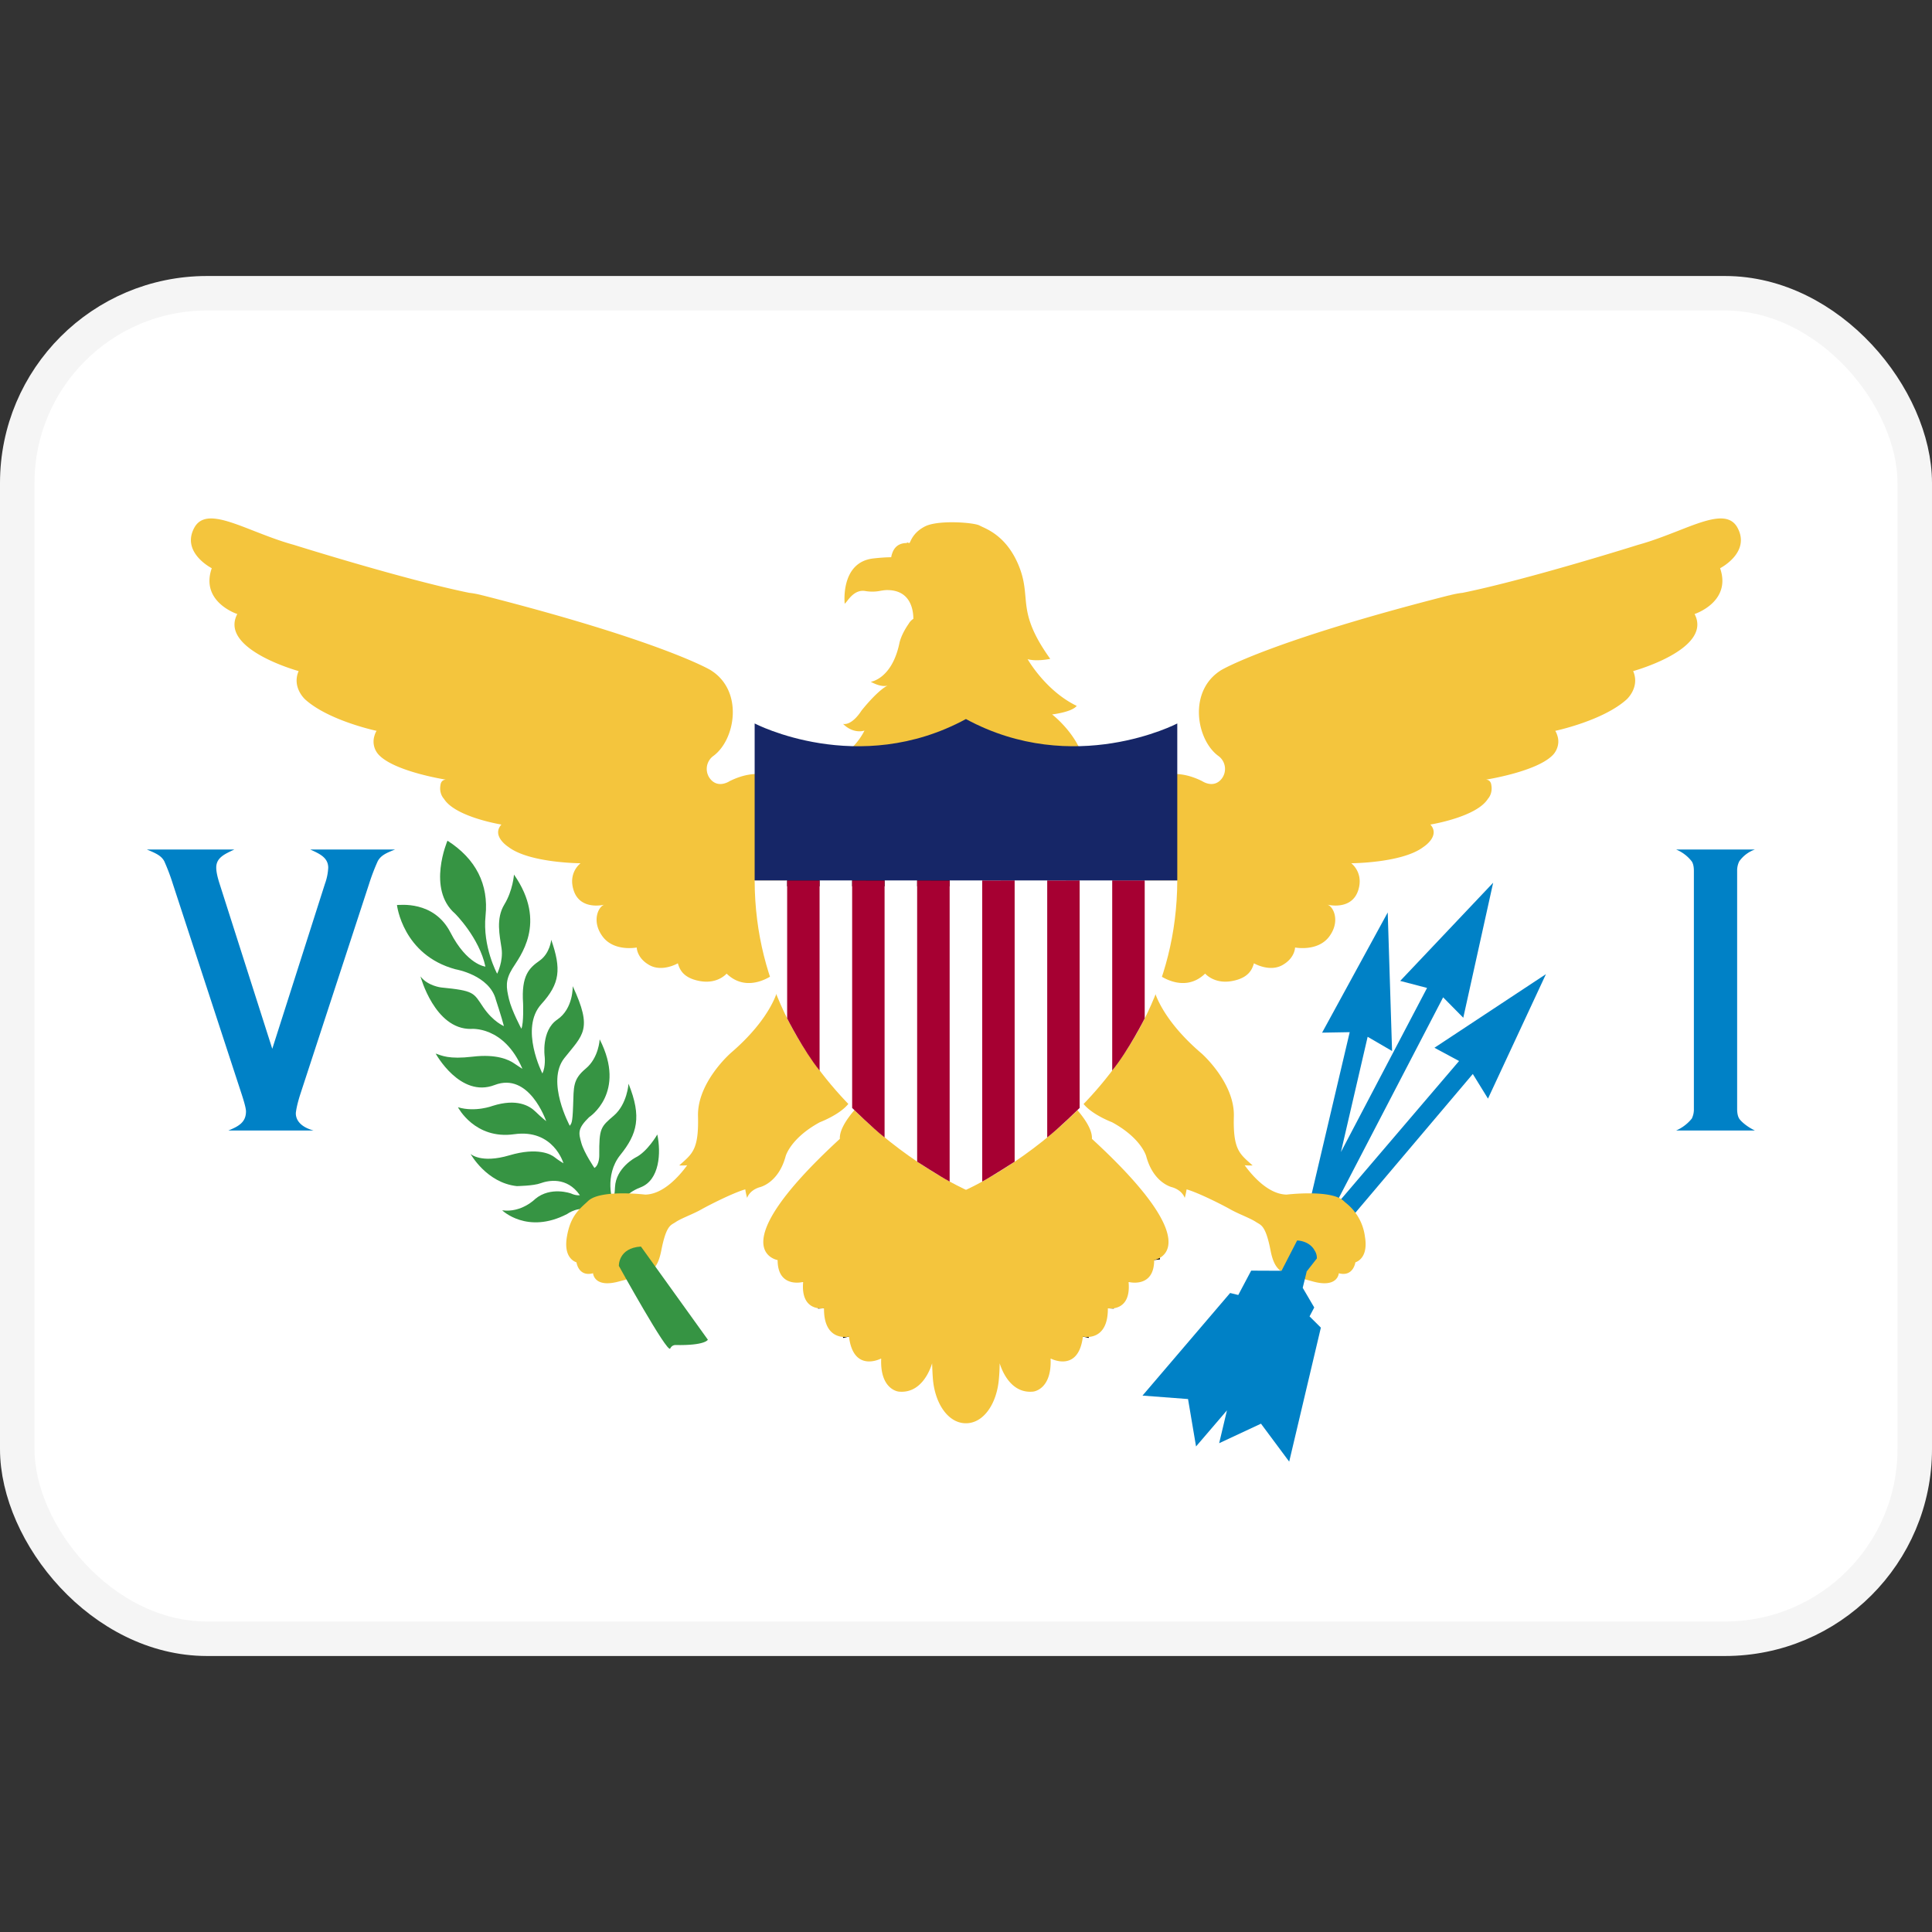 <svg xmlns="http://www.w3.org/2000/svg" fill="none" viewBox="0 0 28 28" focusable="false"><rect x="0" y="0" width="28" height="28" fill="#333333" stroke="none"/><rect width="27.5" height="19.5" x=".25" y="4.25" fill="#fff" stroke="#f5f5f5" stroke-width=".5" rx="2.75"/><path fill="#369443" d="M9.033 17.457s-.022-.145.253-.25c.274-.107.296-.502.24-.765 0 0-.143.25-.316.334 0 0-.284.148-.297.43 0 0-.002.103-.024.184-.011.043-.137-.354.1-.65.246-.305.315-.552.12-1.034 0 0-.018.292-.21.46-.193.166-.217.18-.214.578 0 0 .003.138-.07.183 0 0-.15-.219-.19-.363-.04-.145-.058-.206.113-.373 0 0 .548-.354.153-1.128 0 0-.012.267-.202.424-.189.158-.173.264-.183.537-.009.273-.027.254-.048.292 0 0-.348-.64-.08-.98.269-.34.418-.411.122-1.044 0 0 .013.324-.224.485-.236.16-.182.537-.182.537s.016.141-.033.244c0 0-.335-.654-.015-1.006.271-.299.29-.508.143-.932 0 0-.018.196-.168.302s-.268.212-.24.62c0 0 .011.286-.025.367 0 0-.14-.26-.18-.43-.04-.171-.055-.27.049-.441.103-.17.515-.659.024-1.363 0 0-.015.229-.14.434-.125.206-.067.45-.04.636.027.187-.064.367-.064.367s-.214-.392-.168-.842-.137-.82-.552-1.086c0 0-.302.7.11 1.057 0 0 .35.347.44.768 0 0-.266-.026-.507-.495s-.742-.395-.775-.398c0 0 .082.726.85.932 0 0 .492.083.584.443 0 0 .082.248.116.38 0 0-.156-.062-.3-.274-.143-.212-.125-.238-.61-.286 0 0-.195-.022-.299-.16 0 0 .205.767.73.761 0 0 .479-.051.747.578 0 0-.052-.032-.122-.08s-.247-.138-.598-.096c-.35.041-.449-.016-.537-.045 0 0 .354.649.854.456s.742.51.748.524c0 0-.067-.052-.156-.139-.088-.086-.272-.193-.62-.083 0 0-.25.096-.503.02 0 0 .244.472.815.391.57-.08.714.421.714.421s-.076-.045-.128-.087-.244-.15-.656-.028-.562-.02-.562-.02.23.418.669.466c0 0 .244-.003.347-.042.104-.038.379-.1.568.174 0 0-.052.01-.131-.026 0 0-.293-.106-.516.08 0 0-.198.203-.479.165 0 0 .363.353.94.054 0 0 .195-.141.339-.032.143.11.476-.106.476-.106"/><path fill="#f4c53d" fill-rule="evenodd" d="M15.605 10.23c-.072.092-.357.124-.357.124s.293.225.42.546c.126.322-3.395.002-3.395.002s.152-.109.256-.314c0 0-.156.057-.311-.097 0 0 .116.039.268-.193 0 0 .222-.284.38-.364-.016.007-.092.03-.246-.053 0 0 .306-.039.415-.56 0 0 .019-.115.135-.282a.2.2 0 0 1 .067-.07c0-.116-.032-.41-.366-.417-.04-.001-.073.004-.108.01a.6.6 0 0 1-.226.003c-.13-.02-.213.085-.261.147q-.021.027-.034.038s-.067-.598.41-.656q.147-.017.264-.018a.3.3 0 0 1 .018-.066c.047-.128.154-.14.21-.14l.001-.005.001-.004V7.86h.001l.029.011q.008 0 .02-.03c.023-.047.07-.14.21-.212.195-.098.714-.056.79-.013q.015.008.039.019c.113.052.375.172.536.579.066.168.078.298.09.428.02.23.041.462.36.907 0 0-.2.042-.328.004 0 0 .258.458.711.677M17.466 14.11c-.318.308-.696 0-.696 0l.089-.626c-.503-.272-.107-2.195-.107-2.195s.241-.181.671.032c0 0 .145.1.26-.01a.232.232 0 0 0-.028-.357c-.32-.237-.44-.95.05-1.246 0 0 .705-.419 3.29-1.078h.002l.01-.002s.092-.026.188-.036c.95-.193 2.546-.696 2.546-.696.204-.056.4-.133.578-.202.412-.162.731-.286.862-.046.195.36-.252.587-.252.587.17.489-.37.664-.37.664.268.51-.89.827-.89.827.102.236-.095.411-.095.411-.342.309-1.034.455-1.034.455.018.027.03.068.03.068.052.155-.054.27-.054.27-.22.251-.98.369-.98.369.073.004.077.077.077.077.024.128-.049.201-.049.201-.166.266-.834.373-.834.373.15.167-.101.325-.101.325-.305.233-1.046.236-1.046.236s.183.133.102.39c-.096.302-.448.21-.448.21.09.026.192.244.025.465-.167.22-.493.156-.493.156s0 .154-.187.257c-.187.102-.409-.028-.409-.028-.024.078-.067.213-.323.258s-.385-.11-.385-.11" clip-rule="evenodd"/><path fill="#0081c6" fill-rule="evenodd" d="m21.207 14.75.433-1.957-1.347 1.423.389.102-1.248 2.378.387-1.67.354.206-.063-2.008-.951 1.742.4-.007-.574 2.44.243.176.027-.114.073.042 1.585-3.049zm1.198-.632-.84 1.804-.22-.357-1.772 2.094-.192-.215 1.765-2.067-.357-.192z" clip-rule="evenodd"/><path fill="#f4c53d" fill-rule="evenodd" d="M10.53 14.11c.318.308.697 0 .697 0l-.09-.626c.504-.271.107-2.195.107-2.195s-.24-.181-.67.032c0 0-.146.1-.26-.01a.232.232 0 0 1 .027-.357c.32-.237.44-.95-.049-1.246 0 0-.705-.419-3.292-1.078l-.01-.002H6.99s-.092-.026-.188-.036c-.95-.194-2.545-.696-2.545-.696-.205-.056-.4-.133-.578-.202-.413-.162-.732-.286-.863-.046-.195.36.253.587.253.587-.171.489.37.664.37.664-.269.51.889.827.889.827-.102.236.095.411.095.411.342.309 1.035.455 1.035.455-.019.027-.03.068-.03.068a.28.28 0 0 0 .053.27c.22.251.98.369.98.369-.073.004-.077.077-.077.077-.024.128.05.201.05.201.166.266.833.373.833.373-.15.167.102.325.102.325.304.233 1.045.236 1.045.236s-.183.133-.101.39c.095.302.447.21.447.21-.09.026-.191.244-.024.465.167.22.492.156.492.156s0 .154.187.257c.187.102.409-.028.409-.028.024.078.067.213.323.258.257.045.385-.11.385-.11M10.58 15.27c.618-.526.696-.944.696-.944s1.066 1.279 1.078 1.518c.012.238-.472.42-.472.42-.427.232-.496.493-.496.493-.106.395-.379.45-.379.45-.15.047-.179.154-.179.154a1 1 0 0 1-.027-.124c-.18.052-.528.23-.628.286-.059.034-.127.065-.193.094-.073.033-.142.063-.189.095l-.024.015c-.059.034-.119.068-.183.396-.061.31-.178.339-.43.4l-.173.046c-.374.107-.386-.116-.386-.116-.212.056-.24-.158-.24-.158-.037-.013-.191-.078-.138-.377.048-.277.162-.381.28-.488l.029-.027c.182-.168.826-.09.826-.09.262-.005.492-.268.607-.425-.069.006-.115.002-.115.002l.031-.028c.167-.147.253-.223.241-.687-.012-.484.465-.905.465-.905M17.417 15.27c-.618-.526-.696-.944-.696-.944s-1.065 1.279-1.077 1.518c-.012.238.472.42.472.42.427.232.496.493.496.493.106.395.378.45.378.45.15.047.18.154.18.154a1 1 0 0 0 .027-.124c.18.052.528.23.627.286.06.034.128.065.194.094.072.033.141.063.188.095l.025.015c.058.034.119.068.183.396.06.31.178.339.43.4q.077.02.172.046c.374.107.387-.116.387-.116.211.056.24-.158.24-.158.036-.013.19-.078.138-.377a.74.74 0 0 0-.28-.488l-.03-.027c-.181-.168-.825-.09-.825-.09-.262-.005-.493-.268-.607-.425.068.006.115.002.115.002l-.032-.028c-.166-.147-.253-.223-.24-.687.011-.484-.465-.905-.465-.905" clip-rule="evenodd"/><path stroke="#010002" stroke-miterlimit="10" stroke-width=".172" d="M15.226 19.688s-.041-.86-.787-2.095m1.255 1.778s.115-.497-.936-1.966c0 0 .122-.352-.252-.577m1.55 2.132s.032-.538-.997-1.765c0 0 .09-.317-.282-.57m1.58 1.954s-.039-.544-1.046-1.607c0 0 .05-.326-.31-.527m1.726 1.817s-.073-.622-1.135-1.564c0 0 .037-.244-.318-.493M12.771 19.688s.041-.86.787-2.095m-1.255 1.778s-.116-.497.936-1.966c0 0-.122-.352.252-.577M11.942 18.96s-.033-.538.996-1.766c0 0-.09-.317.282-.57m-1.58 1.954s.04-.544 1.046-1.607c0 0-.05-.325.31-.527"/><path fill="#f4c53d" fill-rule="evenodd" d="M15.825 16.505c.006-.094-.05-.234-.233-.442-.446-.506-1.157.561-1.36.892a.3.3 0 0 0-.233-.127.3.3 0 0 0-.234.127c-.203-.33-.914-1.398-1.36-.892-.183.208-.239.348-.233.442-1.756 1.615-.902 1.757-.902 1.757 0 .415.37.317.37.317-.04.441.302.381.302.381-.005.497.362.411.362.411.065.532.467.317.467.317-.02.455.253.48.253.48.318.033.45-.295.485-.41q.003.116.011.222c.028.356.218.647.479.647.26 0 .45-.29.478-.647q.01-.106.011-.222c.036.115.167.443.486.41 0 0 .272-.025.252-.48 0 0 .403.215.468-.317 0 0 .366.086.362-.41 0 0 .342.06.3-.382 0 0 .371.098.371-.317 0 0 .855-.142-.902-1.757" clip-rule="evenodd"/><path fill="#fff" d="M14 17.244s3.054-1.354 3.062-4.485h-6.125C10.945 15.89 14 17.244 14 17.244"/><path stroke="#010002" stroke-miterlimit="10" stroke-width=".172" d="M12.35 12.759h.47m-1.412 0h.47m1.414 0h.471"/><path fill="#a60032" d="M11.408 12.759v2s.234.465.47.756v-2.756zm.942 0v3.298s.294.29.47.428V12.76zm.942 0v4.077s.336.217.471.288V12.76zM16.59 12.759v2s-.234.465-.471.756v-2.756zm-.943 0v3.298s-.294.29-.47.428V12.76zm-.942 0v4.077s-.336.217-.47.288V12.76z"/><path fill="#0081c6" fill-rule="evenodd" d="m17.782 20.44-.113.476.606-.283.409.55.459-1.942-.164-.163.068-.129-.167-.285.057-.233-.002-.001.15-.192a.2.2 0 0 0-.04-.126l.001-.001c-.083-.133-.247-.133-.247-.133l-.226.439-.44-.002-.187.353-.118-.029-1.27 1.487.66.05.116.687z" clip-rule="evenodd"/><path fill="#369443" d="M8.969 18.346s-.01-.26.32-.28l.97 1.35s-.036.087-.475.077c0 0-.047 0-.071.051-.038.08-.744-1.198-.744-1.198"/><path fill="#162667" d="M17.062 10.485s-1.5.784-3.063-.064c-1.563.848-3.062.064-3.062.064v2.275h6.125z"/><path fill="#0081c6" d="M3.31 16.384c.148-.06.255-.119.255-.277q0-.057-.063-.25l-.997-3.047a3 3 0 0 0-.124-.328c-.045-.085-.133-.12-.252-.17h1.267c-.138.065-.263.117-.262.263q0 .083.049.235l.763 2.39.763-2.39a.8.8 0 0 0 .048-.235c-.001-.15-.132-.204-.26-.263h1.228c-.113.045-.204.08-.251.17a3 3 0 0 0-.125.328l-.996 3.046c-.042.13-.058.215-.063.254 0 0-.046.192.254.274zm21.239-.313v-3.449q0-.09-.03-.137a.55.55 0 0 0-.227-.173h1.141a.47.47 0 0 0-.227.172.3.3 0 0 0-.03.138v3.45q0 .091.03.14c.021.034.105.114.227.172h-1.141a.6.6 0 0 0 .227-.173.3.3 0 0 0 .03-.14"/></svg>